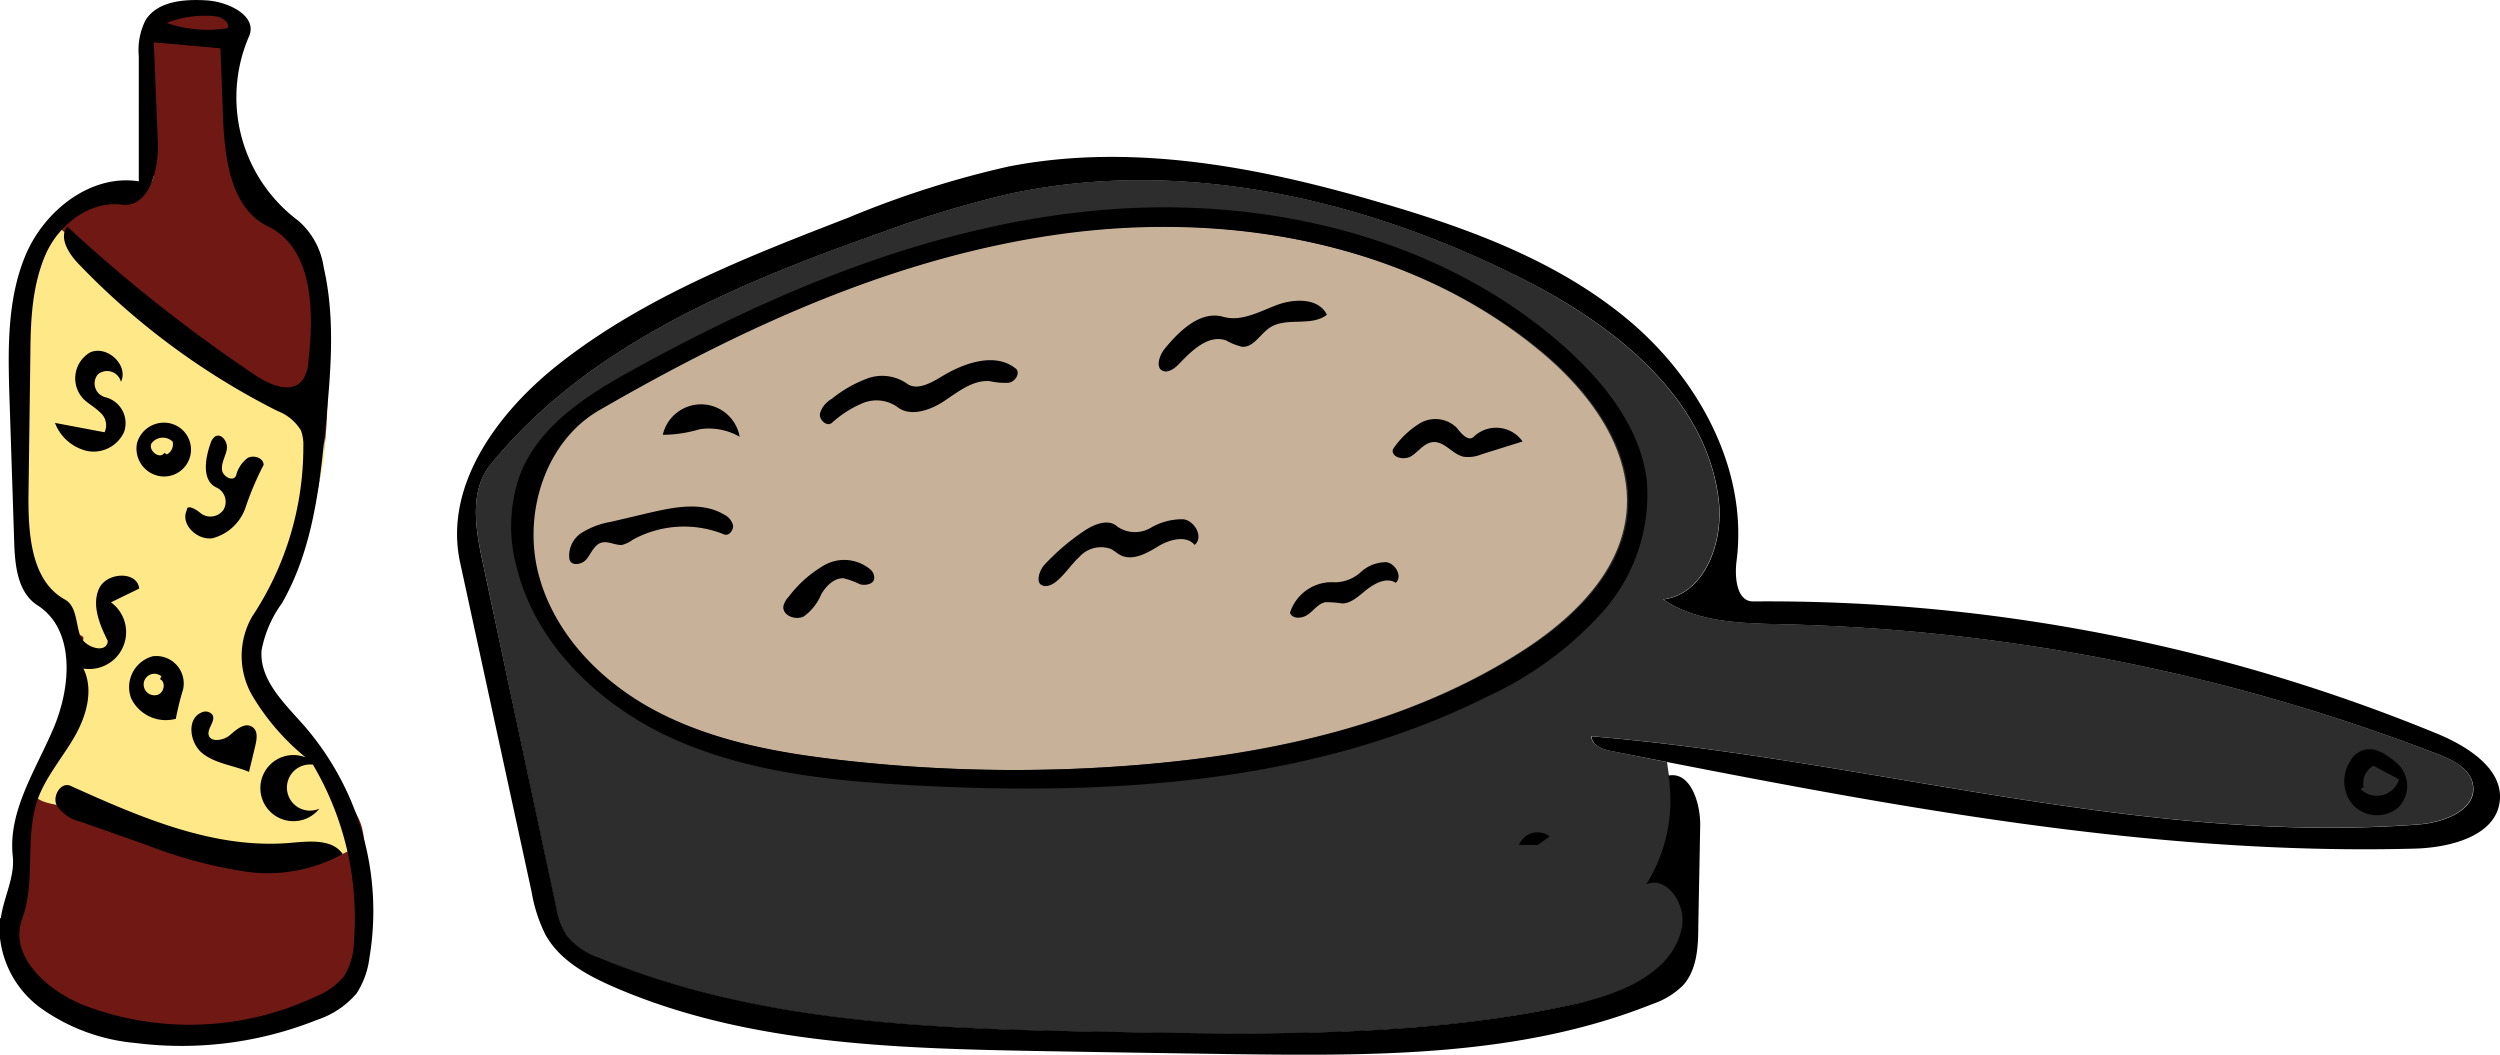 <svg xmlns="http://www.w3.org/2000/svg" viewBox="0 0 195.08 82.3"><defs><style>.cls-1{fill:#701813;}.cls-2{fill:#ffe888;}.cls-3{fill:#2d2d2d;}.cls-4{fill:#c7b299;}</style></defs><title>Shape 10</title><g id="Layer_2" data-name="Layer 2"><g id="Layer_1-2" data-name="Layer 1"><g id="Shape_10" data-name="Shape 10"><path class="cls-1" d="M27.15,77.44s2.23-10.27.93-13.35-9-12.91-9-12.91c-.22.54,9-10.37,5.81-27.91-.82-4.53-2.52-6.9-5.62-7.81-1.18-.35-1.38-8.83-.84-12.82.4-3-2.25-2.1-3.61-2.07C9,.68,12.29,11.1,12,13.69c-.25,2.14-6.08,2.51-6.2,2.49.23.48-2.44,1.08-3.46,4.54-1.1,3.76-.57,10.58-.63,16.45-.05,4.35.59,7.59,4.81,15,.8,1.42-.53,3.05-.72,3.34a33.43,33.43,0,0,0-3,6.65S-1.2,74,1.62,76.06A23,23,0,0,0,27.15,77.44Z"/><path class="cls-2" d="M4.32,17.52S20.89,31.52,24.49,33s-5.41,18.19-5.41,18.19l7.55,10.35,1.08,4.62-1,.49A57,57,0,0,1,4.41,62.82c-.38-.15-2.13-.22-1.76-1.55S5.6,57,5.79,55.53a6.44,6.44,0,0,0-.68-4.35s2.15-1.36,1.13-1.62C2.57,48.63-1,36,2.09,22.84,2.63,20.53,3.38,20,4.32,17.52Z"/><path class="cls-3" d="M125.68,58.59c-.67-.13-1.51-.45-1.5-1.14,21.6,1.78,42.9,8.52,64.51,6.88,2-.15,4.58-1.13,4.27-3.09-.19-1.26-1.54-1.93-2.73-2.39a151.38,151.38,0,0,0-51-10.14c-3.27-.08-6.75-.11-9.46-1.94,3.24-.42,4.7-4.43,4.34-7.68C133.17,30.81,125.5,25,118,21.35c-12.18-6-26.18-9.1-39.42-6.19a84.6,84.6,0,0,0-9.7,2.94c-11.34,4-23.05,8.82-30.62,18.17-1.62,2-1.17,4.91-.63,7.43l5.73,27.07a5.93,5.93,0,0,0,.8,2.26,5.74,5.74,0,0,0,2.65,1.77c12.7,5.24,26.82,5.54,40.56,5.76,11.93.2,24,.38,35.63-2.22,3.5-.78,8.19-1.78,8.84-6.47l-1.76-12.4Z"/><path class="cls-4" d="M46.67,32c-4.25,2.44-6,8.09-4.75,12.83s5,8.52,9.39,10.76,9.28,3.15,14.15,3.71a118.49,118.49,0,0,0,23.29.39c10.42-.85,21-3.17,29.8-8.75,4-2.53,7.85-6.15,8.35-10.84.53-5-2.92-9.59-6.82-12.78C110,19,96,16.46,83.08,18.17S58,25.46,46.67,32Z"/><path d="M.06,71.66C.29,70,1.16,68.48,1,66.84c-.4-3.51,1.77-6.71,3.17-10s1.71-7.74-1.28-9.63c-1.51-1-1.72-3.06-1.78-4.85L.74,31.08C.62,27.3.54,23.37,2,19.9s5.09-6.34,8.83-5.75V4.37a5.16,5.16,0,0,1,.52-2.78c.92-1.5,3-1.67,4.77-1.56s4,1.25,3.31,2.81a12,12,0,0,0,3.83,14.37,5.93,5.93,0,0,1,2,3.66c.91,3.95.56,8.07.17,12.11-.46,4.85-1,9.86-3.43,14.09a9.1,9.1,0,0,0-1.59,3.68c-.17,2.3,1.76,4.11,3.29,5.84a22.06,22.06,0,0,1,5.13,18.13,6.6,6.6,0,0,1-1,2.79,6.89,6.89,0,0,1-3.11,2.08,28.48,28.48,0,0,1-14.12,1.8,15,15,0,0,1-7.45-2.75,7.86,7.86,0,0,1-3.17-7M8.66,47a2.88,2.88,0,0,1-2.15,5.17c.83,1.69.22,3.75-.73,5.38s-2.23,3.1-2.86,4.88c-1,3-.11,6.33-1.19,9.27s2.05,5.71,5,6.81a23.12,23.12,0,0,0,18-.79,5.35,5.35,0,0,0,2.11-1.54,5.26,5.26,0,0,0,.78-2.73,23.5,23.5,0,0,0-3.2-13.78,1.8,1.8,0,1,0,.5,3.43,2.58,2.58,0,1,1-1.07-4,18.25,18.25,0,0,1-4.18-4.85,6.18,6.18,0,0,1,0-6.13,23.89,23.89,0,0,0,4-13.26,3.24,3.24,0,0,0-.19-1.28,3.66,3.66,0,0,0-1.83-1.51A57,57,0,0,1,6.08,20.54c-.74-.79-1.5-2-.83-2.86A119.41,119.41,0,0,0,20,29.33c1.1.73,2.72,1.39,3.57.38a2.69,2.69,0,0,0,.49-1.5c.46-3.9.39-8.83-3.14-10.54-2.88-1.39-3.38-5.2-3.51-8.39L17.2,3.77,12,3.3l.32,7.8c.08,2.14-.68,5.13-2.81,4.87-2.55-.32-5,1.61-6,4s-1.12,5-1.14,7.59L2.22,38.92c0,2.94.27,6.44,2.84,7.86.91.5.85,1.8,1.18,2.78s2.1,1.5,2.17.46c-.63-1.28-1.27-2.79-.68-4.09s3-1.39,3.13,0L8.66,47M16.82,1.27A8.15,8.15,0,0,0,13,1.79a9.9,9.9,0,0,0,4.74.42C18,1.79,17.34,1.33,16.82,1.27Z"/><path d="M40.64,36.88c1.54-3.77,5.27-6.11,8.83-8.07,11.37-6.27,23.67-11.34,36.61-12.43s26.64,2.2,36.26,10.92c3,2.74,5.71,6.2,6.17,10.26A13.77,13.77,0,0,1,125,47.81a27.59,27.59,0,0,1-8.93,6.54c-13.67,6.84-29.53,7.75-44.79,6.93-6.34-.34-12.78-1-18.58-3.56S41.8,50.36,40.3,44.2a12,12,0,0,1,.34-7.32M46.78,32c-4.25,2.44-6,8.09-4.75,12.83s5,8.52,9.39,10.77,9.28,3.14,14.15,3.7a118.49,118.49,0,0,0,23.29.39c10.42-.85,21-3.17,29.8-8.75,4-2.52,7.85-6.15,8.35-10.84.53-5-2.92-9.59-6.82-12.78-10.1-8.28-24-10.82-37-9.11S58.11,25.45,46.78,32Z"/><path d="M132.67,64.44l-.15,7.91c0,1.6-.12,3.35-1.19,4.54a6.17,6.17,0,0,1-2.4,1.46c-10.18,4.08-21.47,4.05-32.43,3.91q-7.86-.11-15.74-.25c-11.15-.21-22.63-.55-32.87-5-2.09-.91-4.23-2.08-5.33-4.08a11.81,11.81,0,0,1-1.07-3.3L35.9,43.88c-1.29-6,2.94-11.72,7.72-15.48C50.27,23.17,58.28,20.05,66.16,17a75.91,75.91,0,0,1,12.51-4c9.77-1.92,19.88.09,29.42,2.92,6.81,2,13.66,4.56,19.09,9.15s9.23,11.63,8.33,18.68c-.17,1.29,0,3.19,1.29,3.18a137.39,137.39,0,0,1,53.37,10.32c2.43,1,5.29,2.82,4.87,5.42s-3.9,3.48-6.63,3.55c-21.1.56-42-3.54-62.71-7.62-.67-.13-1.51-.45-1.49-1.14,21.59,1.78,42.89,8.52,64.5,6.88,2-.15,4.59-1.13,4.27-3.09-.19-1.25-1.54-1.93-2.73-2.39a151.38,151.38,0,0,0-51-10.14c-3.27-.08-6.75-.11-9.46-1.94,3.24-.42,4.7-4.43,4.34-7.68C133.19,30.82,125.53,25,118,21.36c-12.18-6-26.18-9.1-39.42-6.19a84.6,84.6,0,0,0-9.7,2.94c-11.34,4-23.05,8.82-30.62,18.17-1.62,2-1.17,4.91-.63,7.43L43.4,70.78A5.79,5.79,0,0,0,44.21,73a5.66,5.66,0,0,0,2.64,1.77c12.7,5.24,26.82,5.54,40.56,5.76,11.93.2,24,.38,35.63-2.22,3.5-.78,7.55-2.43,8.21-6,.32-1.74-1.17-4-2.79-3.3a12.31,12.31,0,0,0,1.73-8.49C131.91,60.18,132.7,62.66,132.67,64.44Z"/><path d="M119.89,65.93l-1.36,0a1.56,1.56,0,0,1,2.4-.66l-1,.7Z"/><path d="M183.48,59.22a2,2,0,0,1,.89-.67c1-.33,1.95.38,2.73,1.06a2.38,2.38,0,0,1,0,3.44,2.59,2.59,0,0,1-3.5-.25,2.86,2.86,0,0,1-.08-3.58m.68,2.34a1.79,1.79,0,0,0,3-.75l-2-1.06a1.57,1.57,0,0,0-.76,1.67Z"/><path d="M26.74,66.64A12.12,12.12,0,0,1,19.07,68a36.3,36.3,0,0,1-7.64-2.07l-5.11-1.8a3,3,0,0,1-1.91-1.32c-.33-.73.37-1.82,1.09-1.49,5.48,2.47,11.28,5,17.27,4.44C24.19,65.64,25.93,65.46,26.74,66.64Z"/><path d="M8.16,33.73a1.3,1.3,0,0,0-.34-1.54c-.4-.41-.92-.67-1.32-1.07a2.34,2.34,0,0,1,.55-3.63c1.32-.56,3,1,2.39,2.31a1.12,1.12,0,0,0-1.8-.59A1.11,1.11,0,0,0,8.23,31a2.08,2.08,0,0,1,1.45,2.71A2.61,2.61,0,0,1,6.8,35.19,3.54,3.54,0,0,1,4.29,33Z"/><path d="M16.91,38.05c-1.17-.52-.92-2.24-.48-3.45a1,1,0,0,1,.37-.55c.48-.27,1,.44.9,1s-.43,1.05-.38,1.6.92,1,1.11.43a2.42,2.42,0,0,1,.89-1.34c.48-.27,1.26,0,1.25.54a23.06,23.06,0,0,0-1.42,3.35A3.71,3.71,0,0,1,16.58,42c-1.21.18-2.53-1.11-2-2.2,0-.47.73-.06,1.08.25a1.25,1.25,0,0,0,1.78-.27A1.23,1.23,0,0,0,16.91,38.05Z"/><path d="M14.29,53.78a22.25,22.25,0,0,0-.57,2.31,3,3,0,0,1-3.49-1.61,2.49,2.49,0,0,1,1.69-3.27,2.14,2.14,0,0,1,2.37,2.57m-1.69-1a.84.84,0,1,0-.28,1.43c.5-.18.64-1,.16-1.22Z"/><path d="M19.43,60.23c-1.19-.5-2.57-.63-3.6-1.42s-1.3-2.71-.11-3.21a.69.69,0,0,1,.85.17c.3.48-.43,1.06-.28,1.61s1.15.41,1.63,0,1.12-1,1.69-.7.43,1,.3,1.56Z"/><path d="M10.7,34.55A2.18,2.18,0,0,1,13.08,33a2.1,2.1,0,1,1-.82,4.11,2.18,2.18,0,0,1-1.56-2.57m2.32.92a.89.89,0,0,0,.45-1,1.1,1.1,0,0,0-1.65.14c-.28.57.67,1.28,1,.74Z"/><path d="M79.33,28.82c.27.41-.17,1-.65,1.05a5.59,5.59,0,0,1-1.46-.13c-1.31-.1-2.45.83-3.55,1.56S71,32.56,70,31.74a2.83,2.83,0,0,0-2.71-.27A8.4,8.4,0,0,0,64.91,33c-.38.32-1-.22-.93-.72a1.93,1.93,0,0,1,.93-1.16,9.87,9.87,0,0,1,2.78-1.59,3.37,3.37,0,0,1,3.06.39c.75.58,1.82,0,2.62-.47C75.18,28.32,77.7,27.42,79.33,28.82Z"/><path d="M99.08,25.57c-.75.5-1.26,1.55-2.16,1.49a4.65,4.65,0,0,1-1.23-.49c-1.38-.5-2.68.77-3.69,1.83-.37.39-.94.78-1.37.48s-.15-1.17.25-1.66c1.17-1.43,2.8-3,4.57-2.5,1.4.41,2.83-.41,4.19-.92s3.26-.56,3.9.76C102.33,25.52,100.37,24.71,99.08,25.57Z"/><path d="M87.45,43.33c-.27-.14-.5-.36-.78-.5a2.27,2.27,0,0,0-2.44.62c-.66.61-1.14,1.39-1.84,1.95-.34.27-.85.48-1.19.2s-.09-1.11.31-1.54a17.7,17.7,0,0,1,3.13-2.66c.78-.52,1.89-.94,2.56-.3a2.42,2.42,0,0,0,2.57.1,4.82,4.82,0,0,1,2.59-.68c.9.15,1.57,1.42.86,2-.67-.79-2-.41-2.86.12S88.39,43.79,87.45,43.33Z"/><path d="M115,34.08a2.52,2.52,0,0,1,3.81.37l-3.2,1a2.7,2.7,0,0,1-1.4.19c-.88-.19-1.5-1.23-2.4-1.14-.67.06-1.1.71-1.66,1.08s-1.62.13-1.46-.52A6.82,6.82,0,0,1,110.85,33a2.37,2.37,0,0,1,2.81.37C114,33.8,114.58,34.5,115,34.08Z"/><path d="M48.5,42.53c-.54,0-1.08-.33-1.59-.18s-.77.8-1.12,1.26-1.25.61-1.36,0a2.11,2.11,0,0,1,1-2.06,6.31,6.31,0,0,1,2.24-.83L50.73,40c1.92-.44,4.05-.86,5.75.14a1.33,1.33,0,0,1,.73.88c0,.39-.34.83-.71.68a8.3,8.3,0,0,0-7.13.42A2.32,2.32,0,0,1,48.5,42.53Z"/><path d="M108.91,45.48c-.66-.45-1.56,0-2.17.46s-1.24,1.14-2,1.15a8.38,8.38,0,0,0-1.32-.1c-.54.11-.89.62-1.34.95s-1.22.4-1.42-.12a3.42,3.42,0,0,1,3.54-2.38,3.07,3.07,0,0,0,2-.81,2.89,2.89,0,0,1,2-.76C108.91,44,109.46,45,108.91,45.48Z"/><path d="M57.75,34.1a4.83,4.83,0,0,0-3.13-.61,10.47,10.47,0,0,1-2.9.44,3.06,3.06,0,0,1,6,.17Z"/><path d="M61.54,46.57a9.29,9.29,0,0,1,2.84-2.5,3.16,3.16,0,0,1,3.55.38.85.85,0,0,1,.29.65c0,.47-.67.62-1.12.49a6.33,6.33,0,0,0-1.3-.47c-.74,0-1.33.6-1.71,1.24a4.08,4.08,0,0,1-1.35,1.73c-.65.35-1.71-.06-1.61-.79A1.57,1.57,0,0,1,61.54,46.57Z"/></g></g></g></svg>